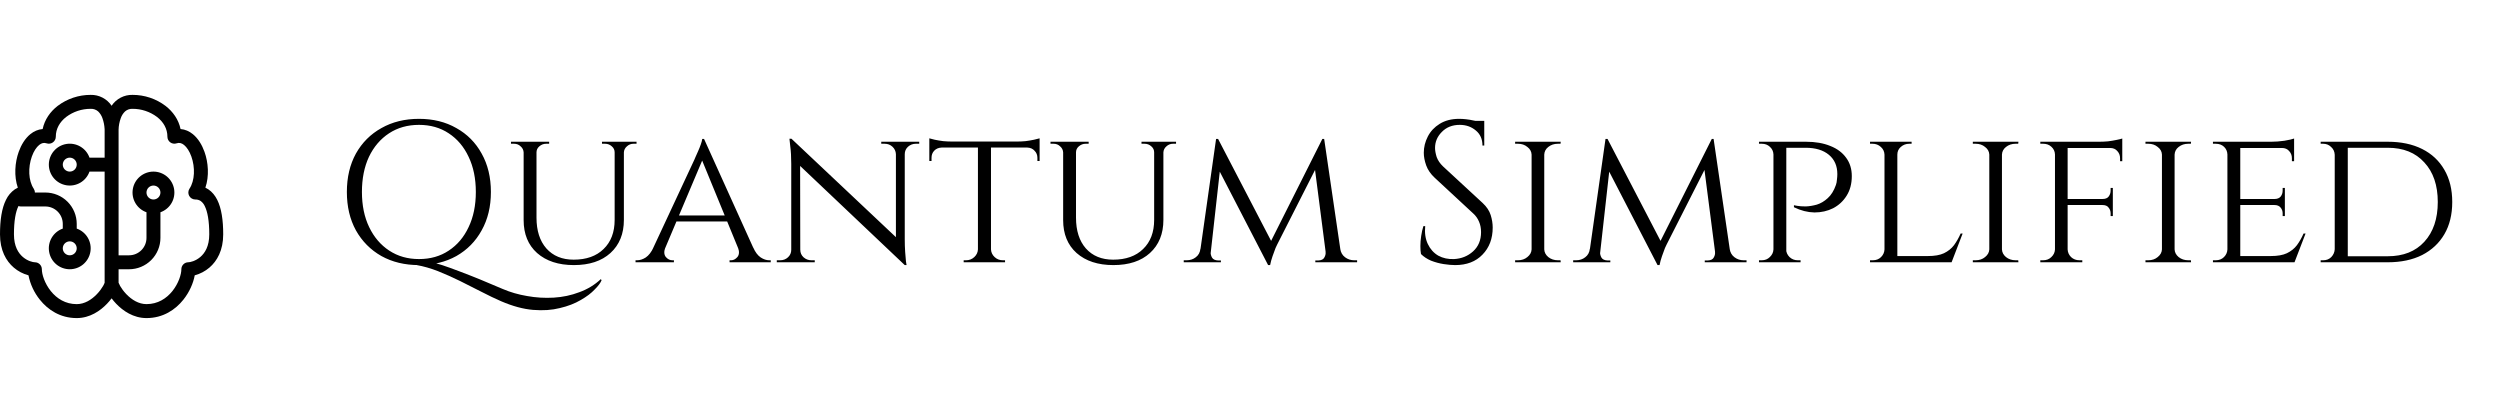 <svg width="224" height="37" viewBox="0 0 224 37" fill="none" xmlns="http://www.w3.org/2000/svg">
<path d="M5.162 9.492C6.015 8.846 7.055 8.498 8.125 8.501C8.494 8.492 8.86 8.577 9.187 8.748C9.515 8.918 9.794 9.168 10 9.476C10.205 9.168 10.485 8.918 10.812 8.748C11.14 8.577 11.505 8.492 11.875 8.501C12.944 8.498 13.985 8.846 14.837 9.492C15.493 10.002 16 10.708 16.178 11.562C16.588 11.593 16.963 11.763 17.278 12.019C17.756 12.407 18.103 12.988 18.322 13.603C18.665 14.559 18.757 15.778 18.402 16.815C18.492 16.858 18.581 16.908 18.667 16.965C19.011 17.194 19.272 17.522 19.465 17.908C19.843 18.664 19.999 19.719 19.999 21C19.999 22.426 19.456 23.384 18.766 23.975C18.384 24.302 17.934 24.539 17.448 24.669C17.323 25.366 16.973 26.174 16.424 26.859C15.712 27.753 14.607 28.5 13.125 28.5C11.95 28.5 11.015 27.85 10.407 27.212C10.262 27.06 10.126 26.9 10 26.731C9.874 26.9 9.737 27.06 9.592 27.212C8.985 27.85 8.051 28.5 6.875 28.5C5.392 28.5 4.289 27.753 3.575 26.859C3.062 26.222 2.711 25.471 2.551 24.669C2.066 24.539 1.615 24.302 1.234 23.975C0.544 23.384 0 22.425 0 21C0 19.719 0.157 18.663 0.535 17.908C0.714 17.529 0.989 17.204 1.332 16.964C1.417 16.908 1.505 16.859 1.597 16.817C1.242 15.777 1.335 14.559 1.677 13.603C1.896 12.988 2.244 12.407 2.721 12.019C3.036 11.763 3.411 11.594 3.821 11.562C4.001 10.708 4.506 10.002 5.162 9.492ZM9.375 11.626V11.613L9.372 11.55C9.354 11.225 9.289 10.903 9.18 10.595C9.102 10.363 8.969 10.153 8.794 9.983C8.609 9.822 8.369 9.739 8.125 9.751C7.333 9.748 6.563 10.003 5.93 10.478C5.35 10.929 5 11.54 5 12.25C5 12.349 4.976 12.447 4.931 12.535C4.886 12.623 4.82 12.699 4.74 12.757C4.66 12.815 4.567 12.853 4.469 12.868C4.371 12.883 4.271 12.874 4.177 12.843C3.942 12.765 3.732 12.809 3.509 12.989C3.264 13.189 3.025 13.544 2.854 14.023C2.505 15 2.541 16.184 3.02 16.904C3.088 17.007 3.125 17.127 3.125 17.25H4.062C4.808 17.25 5.524 17.547 6.051 18.074C6.579 18.602 6.875 19.317 6.875 20.063V20.482C7.292 20.629 7.643 20.919 7.867 21.3C8.091 21.682 8.173 22.13 8.098 22.566C8.023 23.002 7.796 23.398 7.458 23.683C7.12 23.968 6.692 24.124 6.25 24.124C5.808 24.124 5.379 23.968 5.041 23.683C4.703 23.398 4.477 23.002 4.402 22.566C4.327 22.13 4.409 21.682 4.633 21.3C4.856 20.919 5.208 20.629 5.625 20.482V20.063C5.625 19.2 4.925 18.5 4.062 18.5H1.875C1.8 18.5 1.726 18.487 1.656 18.46L1.652 18.468C1.405 18.962 1.25 19.782 1.25 21C1.25 22.074 1.644 22.679 2.047 23.025C2.481 23.398 2.962 23.5 3.125 23.5C3.291 23.5 3.45 23.566 3.567 23.683C3.684 23.8 3.75 23.959 3.75 24.125C3.75 24.585 4 25.389 4.55 26.079C5.086 26.747 5.857 27.25 6.875 27.25C7.575 27.25 8.202 26.859 8.687 26.35C8.926 26.1 9.112 25.841 9.233 25.629C9.289 25.535 9.336 25.436 9.375 25.334V15.375H8.019C7.871 15.792 7.581 16.144 7.199 16.368C6.818 16.591 6.37 16.673 5.934 16.598C5.498 16.523 5.102 16.297 4.817 15.959C4.532 15.621 4.376 15.193 4.376 14.75C4.376 14.308 4.532 13.88 4.817 13.542C5.102 13.204 5.498 12.977 5.934 12.902C6.37 12.828 6.818 12.909 7.199 13.133C7.581 13.357 7.871 13.708 8.019 14.125H9.375V11.626ZM10.625 24.124V25.333C10.664 25.435 10.711 25.533 10.766 25.628C10.888 25.84 11.073 26.099 11.311 26.349C11.797 26.858 12.426 27.249 13.125 27.249C14.142 27.249 14.913 26.746 15.45 26.078C16 25.388 16.25 24.584 16.25 24.124C16.25 23.958 16.315 23.799 16.433 23.682C16.55 23.565 16.709 23.499 16.875 23.499C17.037 23.499 17.518 23.396 17.952 23.024C18.356 22.678 18.75 22.073 18.75 20.999C18.75 19.78 18.593 18.962 18.347 18.466C18.265 18.282 18.135 18.123 17.972 18.004C17.831 17.914 17.666 17.869 17.5 17.875C17.387 17.875 17.276 17.845 17.179 17.786C17.082 17.728 17.002 17.645 16.949 17.545C16.895 17.446 16.87 17.333 16.876 17.22C16.881 17.108 16.917 16.998 16.98 16.904C17.459 16.184 17.494 15 17.146 14.023C16.974 13.544 16.736 13.188 16.491 12.989C16.267 12.809 16.057 12.764 15.822 12.843C15.728 12.874 15.628 12.883 15.53 12.868C15.432 12.853 15.34 12.815 15.259 12.757C15.179 12.699 15.114 12.623 15.068 12.535C15.023 12.447 15 12.349 15 12.25C15 11.54 14.65 10.929 14.068 10.478C13.436 10.004 12.665 9.748 11.875 9.751C11.63 9.739 11.391 9.822 11.206 9.983C11.029 10.153 10.896 10.363 10.818 10.595C10.699 10.922 10.634 11.266 10.625 11.613V22.875H11.562C12.425 22.875 13.125 22.175 13.125 21.313V19.019C12.708 18.872 12.356 18.581 12.132 18.2C11.909 17.819 11.827 17.37 11.902 16.934C11.976 16.498 12.203 16.103 12.541 15.818C12.879 15.533 13.307 15.376 13.75 15.376C14.192 15.376 14.62 15.533 14.958 15.818C15.296 16.103 15.523 16.498 15.598 16.934C15.672 17.37 15.591 17.819 15.367 18.2C15.143 18.581 14.792 18.872 14.375 19.019V21.313C14.375 22.059 14.078 22.774 13.551 23.301C13.023 23.829 12.308 24.125 11.562 24.125L10.625 24.124ZM5.625 14.75C5.625 14.916 5.691 15.075 5.808 15.192C5.925 15.309 6.084 15.375 6.25 15.375C6.416 15.375 6.575 15.309 6.692 15.192C6.809 15.075 6.875 14.916 6.875 14.75C6.875 14.585 6.809 14.426 6.692 14.309C6.575 14.191 6.416 14.125 6.25 14.125C6.084 14.125 5.925 14.191 5.808 14.309C5.691 14.426 5.625 14.585 5.625 14.75ZM13.75 17.875C13.915 17.875 14.074 17.809 14.191 17.692C14.309 17.575 14.375 17.416 14.375 17.25C14.375 17.085 14.309 16.926 14.191 16.808C14.074 16.691 13.915 16.625 13.75 16.625C13.584 16.625 13.425 16.691 13.308 16.808C13.191 16.926 13.125 17.085 13.125 17.25C13.125 17.416 13.191 17.575 13.308 17.692C13.425 17.809 13.584 17.875 13.75 17.875ZM6.25 21.625C6.084 21.625 5.925 21.691 5.808 21.808C5.691 21.925 5.625 22.084 5.625 22.25C5.625 22.416 5.691 22.575 5.808 22.692C5.925 22.809 6.084 22.875 6.25 22.875C6.416 22.875 6.575 22.809 6.692 22.692C6.809 22.575 6.875 22.416 6.875 22.25C6.875 22.084 6.809 21.925 6.692 21.808C6.575 21.691 6.416 21.625 6.25 21.625Z" fill="black"/>
<path d="M37.343 23.752L37.523 23.284C37.739 23.284 38.021 23.326 38.369 23.41C38.729 23.494 39.143 23.608 39.611 23.752C40.079 23.908 40.595 24.094 41.159 24.31C41.735 24.526 42.347 24.766 42.995 25.03C43.643 25.294 44.327 25.582 45.047 25.894C45.719 26.182 46.445 26.392 47.225 26.524C48.017 26.668 48.815 26.716 49.619 26.668C50.423 26.62 51.185 26.458 51.905 26.182C52.637 25.918 53.279 25.528 53.831 25.012L53.903 25.102C53.819 25.33 53.615 25.606 53.291 25.93C52.979 26.266 52.559 26.584 52.031 26.884C51.503 27.196 50.879 27.436 50.159 27.604C49.451 27.784 48.653 27.838 47.765 27.766C46.889 27.694 45.935 27.436 44.903 26.992C44.351 26.752 43.763 26.47 43.139 26.146C42.515 25.822 41.873 25.498 41.213 25.174C40.553 24.85 39.893 24.556 39.233 24.292C38.585 24.04 37.955 23.86 37.343 23.752ZM37.541 10.648C38.813 10.648 39.929 10.924 40.889 11.476C41.861 12.016 42.617 12.778 43.157 13.762C43.709 14.746 43.985 15.892 43.985 17.2C43.985 18.508 43.709 19.654 43.157 20.638C42.617 21.622 41.861 22.39 40.889 22.942C39.917 23.482 38.801 23.752 37.541 23.752C36.269 23.752 35.147 23.482 34.175 22.942C33.203 22.39 32.441 21.622 31.889 20.638C31.349 19.654 31.079 18.508 31.079 17.2C31.079 15.892 31.349 14.746 31.889 13.762C32.441 12.778 33.203 12.016 34.175 11.476C35.147 10.924 36.269 10.648 37.541 10.648ZM37.541 23.212C38.561 23.212 39.449 22.96 40.205 22.456C40.973 21.952 41.567 21.25 41.987 20.35C42.419 19.45 42.635 18.4 42.635 17.2C42.635 16 42.419 14.95 41.987 14.05C41.567 13.15 40.973 12.448 40.205 11.944C39.449 11.44 38.561 11.188 37.541 11.188C36.521 11.188 35.627 11.44 34.859 11.944C34.091 12.448 33.491 13.15 33.059 14.05C32.639 14.95 32.429 16 32.429 17.2C32.429 18.4 32.645 19.45 33.077 20.35C33.509 21.25 34.109 21.952 34.877 22.456C35.645 22.96 36.533 23.212 37.541 23.212ZM48.07 12.7V19.504C48.07 20.668 48.364 21.586 48.952 22.258C49.552 22.93 50.368 23.266 51.4 23.266C52.54 23.266 53.434 22.948 54.082 22.312C54.742 21.676 55.072 20.806 55.072 19.702V12.7H55.9V19.702C55.9 20.95 55.498 21.94 54.694 22.672C53.902 23.392 52.81 23.752 51.418 23.752C50.038 23.752 48.94 23.392 48.124 22.672C47.32 21.952 46.918 20.968 46.918 19.72V12.7H48.07ZM46.954 12.7V13.654H46.918C46.906 13.438 46.816 13.258 46.648 13.114C46.492 12.958 46.294 12.88 46.054 12.88C46.054 12.88 46.006 12.88 45.91 12.88C45.826 12.88 45.784 12.88 45.784 12.88V12.7H46.954ZM49.204 12.7V12.88C49.204 12.88 49.156 12.88 49.06 12.88C48.976 12.88 48.934 12.88 48.934 12.88C48.706 12.88 48.502 12.958 48.322 13.114C48.154 13.258 48.07 13.438 48.07 13.654H48.034V12.7H49.204ZM55.108 12.7V13.654H55.072C55.072 13.438 54.988 13.258 54.82 13.114C54.652 12.958 54.448 12.88 54.208 12.88C54.208 12.88 54.16 12.88 54.064 12.88C53.98 12.88 53.938 12.88 53.938 12.88V12.7H55.108ZM57.034 12.7V12.88C57.034 12.88 56.986 12.88 56.89 12.88C56.806 12.88 56.764 12.88 56.764 12.88C56.536 12.88 56.338 12.958 56.17 13.114C56.002 13.258 55.912 13.438 55.9 13.654H55.864V12.7H57.034ZM63.083 12.448L68.032 23.392H66.611L62.776 14.05L63.083 12.448ZM59.608 22.186C59.477 22.546 59.495 22.828 59.663 23.032C59.831 23.224 60.023 23.32 60.239 23.32H60.383V23.5H56.944V23.32C56.944 23.32 56.968 23.32 57.017 23.32C57.065 23.32 57.089 23.32 57.089 23.32C57.34 23.32 57.599 23.236 57.862 23.068C58.127 22.888 58.355 22.594 58.547 22.186H59.608ZM63.083 12.448L63.209 13.69L59.087 23.446H57.953L62.218 14.302C62.218 14.302 62.248 14.23 62.309 14.086C62.38 13.942 62.459 13.768 62.542 13.564C62.639 13.348 62.722 13.138 62.794 12.934C62.867 12.73 62.908 12.568 62.92 12.448H63.083ZM65.207 19.306V19.846H60.437V19.306H65.207ZM66.124 22.186H67.493C67.672 22.594 67.894 22.888 68.159 23.068C68.422 23.236 68.674 23.32 68.915 23.32C68.915 23.32 68.939 23.32 68.987 23.32C69.034 23.32 69.058 23.32 69.058 23.32V23.5H65.368V23.32H65.513C65.716 23.32 65.903 23.224 66.07 23.032C66.239 22.828 66.257 22.546 66.124 22.186ZM70.914 12.43L80.886 21.826L81.066 23.752L71.094 14.302L70.914 12.43ZM70.95 22.384V23.5H69.6V23.32C69.6 23.32 69.648 23.32 69.744 23.32C69.852 23.32 69.906 23.32 69.906 23.32C70.182 23.32 70.416 23.23 70.608 23.05C70.8 22.87 70.896 22.648 70.896 22.384H70.95ZM71.706 22.384C71.706 22.648 71.802 22.87 71.994 23.05C72.198 23.23 72.432 23.32 72.696 23.32C72.696 23.32 72.744 23.32 72.84 23.32C72.948 23.32 73.002 23.32 73.002 23.32V23.5H71.652V22.384H71.706ZM70.914 12.43L71.688 13.438L71.706 23.5H70.896V14.68C70.896 14.068 70.866 13.54 70.806 13.096C70.758 12.652 70.734 12.43 70.734 12.43H70.914ZM81.066 12.7V21.448C81.066 21.832 81.078 22.204 81.102 22.564C81.126 22.912 81.15 23.2 81.174 23.428C81.21 23.644 81.228 23.752 81.228 23.752H81.066L80.274 22.798V12.7H81.066ZM81.012 13.816V12.7H82.362V12.88C82.362 12.88 82.308 12.88 82.2 12.88C82.104 12.88 82.056 12.88 82.056 12.88C81.792 12.88 81.558 12.97 81.354 13.15C81.162 13.33 81.066 13.552 81.066 13.816H81.012ZM80.274 13.816C80.262 13.552 80.16 13.33 79.968 13.15C79.776 12.97 79.542 12.88 79.266 12.88C79.266 12.88 79.212 12.88 79.104 12.88C79.008 12.88 78.96 12.88 78.96 12.88V12.7H80.31V13.816H80.274ZM88.793 12.754V23.5H87.623V12.754H88.793ZM93.149 12.682V13.222H83.267V12.682H93.149ZM93.149 13.186V14.428H92.951V14.14C92.951 13.888 92.867 13.678 92.699 13.51C92.543 13.33 92.327 13.234 92.051 13.222V13.186H93.149ZM93.149 12.394V12.862L91.133 12.682C91.373 12.682 91.625 12.67 91.889 12.646C92.165 12.61 92.417 12.568 92.645 12.52C92.873 12.472 93.041 12.43 93.149 12.394ZM87.659 22.348V23.5H86.345V23.32C86.357 23.32 86.393 23.32 86.453 23.32C86.525 23.32 86.561 23.32 86.561 23.32C86.849 23.32 87.095 23.224 87.299 23.032C87.503 22.84 87.611 22.612 87.623 22.348H87.659ZM88.739 22.348H88.793C88.805 22.612 88.913 22.84 89.117 23.032C89.321 23.224 89.567 23.32 89.855 23.32C89.855 23.32 89.885 23.32 89.945 23.32C90.017 23.32 90.053 23.32 90.053 23.32V23.5H88.739V22.348ZM84.365 13.186V13.222C84.089 13.234 83.867 13.33 83.699 13.51C83.543 13.678 83.465 13.888 83.465 14.14V14.428H83.267V13.186H84.365ZM83.267 12.394C83.375 12.43 83.537 12.472 83.753 12.52C83.981 12.568 84.233 12.61 84.509 12.646C84.785 12.67 85.043 12.682 85.283 12.682L83.267 12.862V12.394ZM96.41 12.7V19.504C96.41 20.668 96.704 21.586 97.292 22.258C97.892 22.93 98.708 23.266 99.74 23.266C100.88 23.266 101.774 22.948 102.422 22.312C103.082 21.676 103.412 20.806 103.412 19.702V12.7H104.24V19.702C104.24 20.95 103.838 21.94 103.034 22.672C102.242 23.392 101.15 23.752 99.758 23.752C98.378 23.752 97.28 23.392 96.464 22.672C95.66 21.952 95.258 20.968 95.258 19.72V12.7H96.41ZM95.294 12.7V13.654H95.258C95.246 13.438 95.156 13.258 94.988 13.114C94.832 12.958 94.634 12.88 94.394 12.88C94.394 12.88 94.346 12.88 94.25 12.88C94.166 12.88 94.124 12.88 94.124 12.88V12.7H95.294ZM97.544 12.7V12.88C97.544 12.88 97.496 12.88 97.4 12.88C97.316 12.88 97.274 12.88 97.274 12.88C97.046 12.88 96.842 12.958 96.662 13.114C96.494 13.258 96.41 13.438 96.41 13.654H96.374V12.7H97.544ZM103.448 12.7V13.654H103.412C103.412 13.438 103.328 13.258 103.16 13.114C102.992 12.958 102.788 12.88 102.548 12.88C102.548 12.88 102.5 12.88 102.404 12.88C102.32 12.88 102.278 12.88 102.278 12.88V12.7H103.448ZM105.374 12.7V12.88C105.374 12.88 105.326 12.88 105.23 12.88C105.146 12.88 105.104 12.88 105.104 12.88C104.876 12.88 104.678 12.958 104.51 13.114C104.342 13.258 104.252 13.438 104.24 13.654H104.204V12.7H105.374ZM118.483 12.448L118.645 13.618L114.433 21.916C114.433 21.916 114.385 22.018 114.289 22.222C114.205 22.426 114.115 22.672 114.019 22.96C113.923 23.236 113.851 23.5 113.803 23.752H113.623L113.371 22.618L118.483 12.448ZM107.935 22.294V23.5H106.063V23.32C106.063 23.32 106.105 23.32 106.189 23.32C106.285 23.32 106.333 23.32 106.333 23.32C106.645 23.32 106.915 23.23 107.143 23.05C107.383 22.87 107.521 22.618 107.557 22.294H107.935ZM108.475 22.564C108.463 22.744 108.505 22.918 108.601 23.086C108.697 23.242 108.877 23.326 109.141 23.338H109.393V23.5H108.367V22.564H108.475ZM108.961 12.448H109.141L109.501 13.51L108.385 23.5H107.395L108.961 12.448ZM109.141 12.448L114.037 21.862L113.623 23.752L108.799 14.428L109.141 12.448ZM118.645 12.448L120.265 23.5H118.897L117.727 14.446L118.483 12.448H118.645ZM119.725 22.294H120.085C120.133 22.618 120.277 22.87 120.517 23.05C120.757 23.23 121.027 23.32 121.327 23.32C121.327 23.32 121.369 23.32 121.453 23.32C121.549 23.32 121.597 23.32 121.597 23.32V23.5H119.725V22.294ZM118.771 22.564H118.897V23.5H117.853V23.338H118.123C118.399 23.326 118.579 23.236 118.663 23.068C118.759 22.9 118.795 22.732 118.771 22.564ZM130.74 10.648C130.932 10.648 131.136 10.66 131.352 10.684C131.58 10.708 131.796 10.744 132 10.792C132.216 10.828 132.408 10.87 132.576 10.918C132.756 10.954 132.894 10.996 132.99 11.044V13.042H132.828C132.828 12.466 132.63 12.016 132.234 11.692C131.838 11.356 131.358 11.188 130.794 11.188C130.134 11.188 129.6 11.398 129.192 11.818C128.784 12.226 128.58 12.706 128.58 13.258C128.58 13.486 128.628 13.756 128.724 14.068C128.832 14.368 129.024 14.65 129.3 14.914L132.846 18.19C133.206 18.526 133.446 18.886 133.566 19.27C133.686 19.654 133.746 20.026 133.746 20.386C133.746 21.382 133.44 22.192 132.828 22.816C132.228 23.44 131.412 23.752 130.38 23.752C130.092 23.752 129.75 23.722 129.354 23.662C128.97 23.602 128.592 23.5 128.22 23.356C127.86 23.2 127.56 23.002 127.32 22.762C127.284 22.57 127.266 22.33 127.266 22.042C127.266 21.754 127.29 21.454 127.338 21.142C127.386 20.818 127.452 20.524 127.536 20.26H127.698C127.638 20.872 127.716 21.406 127.932 21.862C128.148 22.318 128.46 22.666 128.868 22.906C129.288 23.134 129.762 23.236 130.29 23.212C130.95 23.176 131.514 22.948 131.982 22.528C132.462 22.096 132.702 21.52 132.702 20.8C132.702 20.452 132.642 20.14 132.522 19.864C132.402 19.576 132.228 19.33 132 19.126L128.544 15.922C128.184 15.586 127.932 15.22 127.788 14.824C127.644 14.416 127.572 14.038 127.572 13.69C127.572 13.186 127.692 12.7 127.932 12.232C128.172 11.764 128.526 11.386 128.994 11.098C129.474 10.798 130.056 10.648 130.74 10.648ZM132.99 10.828V11.206H131.622V10.828H132.99ZM138.365 12.7V23.5H137.231V12.7H138.365ZM137.285 22.348V23.5H135.755V23.32C135.755 23.32 135.797 23.32 135.881 23.32C135.965 23.32 136.007 23.32 136.007 23.32C136.343 23.32 136.625 23.224 136.853 23.032C137.093 22.84 137.219 22.612 137.231 22.348H137.285ZM138.311 22.348H138.365C138.377 22.612 138.497 22.84 138.725 23.032C138.965 23.224 139.253 23.32 139.589 23.32C139.589 23.32 139.625 23.32 139.697 23.32C139.781 23.32 139.823 23.32 139.823 23.32L139.841 23.5H138.311V22.348ZM138.311 13.852V12.7H139.841L139.823 12.88C139.823 12.88 139.781 12.88 139.697 12.88C139.625 12.88 139.589 12.88 139.589 12.88C139.253 12.88 138.965 12.976 138.725 13.168C138.497 13.348 138.377 13.576 138.365 13.852H138.311ZM137.285 13.852H137.231C137.219 13.576 137.093 13.348 136.853 13.168C136.625 12.976 136.343 12.88 136.007 12.88C135.995 12.88 135.947 12.88 135.863 12.88C135.791 12.88 135.755 12.88 135.755 12.88V12.7H137.285V13.852ZM153.376 12.448L153.538 13.618L149.326 21.916C149.326 21.916 149.278 22.018 149.182 22.222C149.098 22.426 149.008 22.672 148.912 22.96C148.816 23.236 148.744 23.5 148.696 23.752H148.516L148.264 22.618L153.376 12.448ZM142.828 22.294V23.5H140.956V23.32C140.956 23.32 140.998 23.32 141.082 23.32C141.178 23.32 141.226 23.32 141.226 23.32C141.538 23.32 141.808 23.23 142.036 23.05C142.276 22.87 142.414 22.618 142.45 22.294H142.828ZM143.368 22.564C143.356 22.744 143.398 22.918 143.494 23.086C143.59 23.242 143.77 23.326 144.034 23.338H144.286V23.5H143.26V22.564H143.368ZM143.854 12.448H144.034L144.394 13.51L143.278 23.5H142.288L143.854 12.448ZM144.034 12.448L148.93 21.862L148.516 23.752L143.692 14.428L144.034 12.448ZM153.538 12.448L155.158 23.5H153.79L152.62 14.446L153.376 12.448H153.538ZM154.618 22.294H154.978C155.026 22.618 155.17 22.87 155.41 23.05C155.65 23.23 155.92 23.32 156.22 23.32C156.22 23.32 156.262 23.32 156.346 23.32C156.442 23.32 156.49 23.32 156.49 23.32V23.5H154.618V22.294ZM153.664 22.564H153.79V23.5H152.746V23.338H153.016C153.292 23.326 153.472 23.236 153.556 23.068C153.652 22.9 153.688 22.732 153.664 22.564ZM159.819 12.7H161.817C162.657 12.7 163.383 12.826 163.995 13.078C164.607 13.318 165.081 13.672 165.417 14.14C165.753 14.596 165.921 15.142 165.921 15.778C165.921 16.462 165.765 17.05 165.453 17.542C165.153 18.022 164.751 18.394 164.247 18.658C163.743 18.91 163.185 19.036 162.573 19.036C161.961 19.024 161.349 18.868 160.737 18.568V18.388C160.737 18.388 160.833 18.406 161.025 18.442C161.229 18.478 161.487 18.496 161.799 18.496C162.111 18.484 162.441 18.43 162.789 18.334C163.137 18.226 163.461 18.034 163.761 17.758C164.073 17.482 164.319 17.086 164.499 16.57C164.547 16.438 164.577 16.282 164.589 16.102C164.613 15.922 164.625 15.754 164.625 15.598C164.625 14.866 164.373 14.29 163.869 13.87C163.365 13.45 162.669 13.24 161.781 13.24H160.017C160.017 13.24 159.999 13.198 159.963 13.114C159.939 13.018 159.909 12.928 159.873 12.844C159.837 12.748 159.819 12.7 159.819 12.7ZM160.053 12.7V23.5H158.901V12.7H160.053ZM158.937 22.348L159.171 23.5H157.605V23.32C157.605 23.32 157.647 23.32 157.731 23.32C157.815 23.32 157.857 23.32 157.857 23.32C158.145 23.32 158.385 23.224 158.577 23.032C158.781 22.84 158.889 22.612 158.901 22.348H158.937ZM158.937 13.834H158.901C158.889 13.558 158.781 13.33 158.577 13.15C158.385 12.97 158.145 12.88 157.857 12.88C157.857 12.88 157.815 12.88 157.731 12.88C157.647 12.88 157.605 12.88 157.605 12.88V12.7H159.171L158.937 13.834ZM159.999 22.348H160.035C160.047 22.612 160.149 22.84 160.341 23.032C160.545 23.224 160.791 23.32 161.079 23.32C161.091 23.32 161.133 23.32 161.205 23.32C161.289 23.32 161.331 23.32 161.331 23.32V23.5H159.765L159.999 22.348ZM170.002 12.7V23.5H168.85V12.7H170.002ZM174.844 22.942L174.808 23.5H169.966V22.942H174.844ZM175.852 20.926L174.862 23.5H172.126L172.738 22.942C173.338 22.942 173.818 22.858 174.178 22.69C174.55 22.51 174.85 22.27 175.078 21.97C175.306 21.658 175.504 21.31 175.672 20.926H175.852ZM168.886 22.348L169.12 23.5H167.554V23.32C167.554 23.32 167.596 23.32 167.68 23.32C167.764 23.32 167.806 23.32 167.806 23.32C168.106 23.32 168.352 23.224 168.544 23.032C168.736 22.84 168.838 22.612 168.85 22.348H168.886ZM169.948 13.852V12.7H171.28V12.88C171.28 12.88 171.244 12.88 171.172 12.88C171.1 12.88 171.064 12.88 171.064 12.88C170.776 12.88 170.524 12.976 170.308 13.168C170.104 13.348 170.002 13.576 170.002 13.852H169.948ZM168.886 13.852H168.85C168.838 13.576 168.73 13.348 168.526 13.168C168.322 12.976 168.07 12.88 167.77 12.88C167.77 12.88 167.734 12.88 167.662 12.88C167.59 12.88 167.554 12.88 167.554 12.88V12.7H168.886V13.852ZM179.375 12.7V23.5H178.241V12.7H179.375ZM178.295 22.348V23.5H176.765V23.32C176.765 23.32 176.807 23.32 176.891 23.32C176.975 23.32 177.017 23.32 177.017 23.32C177.353 23.32 177.635 23.224 177.863 23.032C178.103 22.84 178.229 22.612 178.241 22.348H178.295ZM179.321 22.348H179.375C179.387 22.612 179.507 22.84 179.735 23.032C179.975 23.224 180.263 23.32 180.599 23.32C180.599 23.32 180.635 23.32 180.707 23.32C180.791 23.32 180.833 23.32 180.833 23.32L180.851 23.5H179.321V22.348ZM179.321 13.852V12.7H180.851L180.833 12.88C180.833 12.88 180.791 12.88 180.707 12.88C180.635 12.88 180.599 12.88 180.599 12.88C180.263 12.88 179.975 12.976 179.735 13.168C179.507 13.348 179.387 13.576 179.375 13.852H179.321ZM178.295 13.852H178.241C178.229 13.576 178.103 13.348 177.863 13.168C177.635 12.976 177.353 12.88 177.017 12.88C177.005 12.88 176.957 12.88 176.873 12.88C176.801 12.88 176.765 12.88 176.765 12.88V12.7H178.295V13.852ZM185.26 12.7V23.5H184.126V12.7H185.26ZM189.31 17.83V18.37H185.224V17.83H189.31ZM190.156 12.7V13.258H185.224V12.7H190.156ZM189.31 18.334V19.36H189.112V19.126C189.112 18.922 189.052 18.748 188.932 18.604C188.824 18.448 188.638 18.37 188.374 18.37V18.334H189.31ZM189.31 16.84V17.866H188.374V17.83C188.638 17.83 188.824 17.758 188.932 17.614C189.052 17.458 189.112 17.278 189.112 17.074V16.84H189.31ZM190.156 13.204V14.446H189.958V14.176C189.958 13.924 189.874 13.708 189.706 13.528C189.55 13.348 189.334 13.258 189.058 13.258V13.204H190.156ZM190.156 12.412V12.88L188.086 12.7C188.338 12.7 188.602 12.688 188.878 12.664C189.154 12.628 189.406 12.586 189.634 12.538C189.874 12.49 190.048 12.448 190.156 12.412ZM184.162 22.348L184.396 23.5H182.812V23.32C182.812 23.32 182.854 23.32 182.938 23.32C183.022 23.32 183.064 23.32 183.064 23.32C183.364 23.32 183.61 23.224 183.802 23.032C184.006 22.84 184.114 22.612 184.126 22.348H184.162ZM184.162 13.834H184.126C184.114 13.558 184.006 13.33 183.802 13.15C183.61 12.97 183.364 12.88 183.064 12.88C183.064 12.88 183.022 12.88 182.938 12.88C182.854 12.88 182.812 12.88 182.812 12.88V12.7H184.396L184.162 13.834ZM185.224 22.348H185.26C185.272 22.612 185.374 22.84 185.566 23.032C185.77 23.224 186.022 23.32 186.322 23.32C186.322 23.32 186.364 23.32 186.448 23.32C186.532 23.32 186.574 23.32 186.574 23.32V23.5H184.99L185.224 22.348ZM194.844 12.7V23.5H193.71V12.7H194.844ZM193.764 22.348V23.5H192.234V23.32C192.234 23.32 192.276 23.32 192.36 23.32C192.444 23.32 192.486 23.32 192.486 23.32C192.822 23.32 193.104 23.224 193.332 23.032C193.572 22.84 193.698 22.612 193.71 22.348H193.764ZM194.79 22.348H194.844C194.856 22.612 194.976 22.84 195.204 23.032C195.444 23.224 195.732 23.32 196.068 23.32C196.068 23.32 196.104 23.32 196.176 23.32C196.26 23.32 196.302 23.32 196.302 23.32L196.32 23.5H194.79V22.348ZM194.79 13.852V12.7H196.32L196.302 12.88C196.302 12.88 196.26 12.88 196.176 12.88C196.104 12.88 196.068 12.88 196.068 12.88C195.732 12.88 195.444 12.976 195.204 13.168C194.976 13.348 194.856 13.576 194.844 13.852H194.79ZM193.764 13.852H193.71C193.698 13.576 193.572 13.348 193.332 13.168C193.104 12.976 192.822 12.88 192.486 12.88C192.474 12.88 192.426 12.88 192.342 12.88C192.27 12.88 192.234 12.88 192.234 12.88V12.7H193.764V13.852ZM200.728 12.7V23.5H199.576V12.7H200.728ZM205.57 22.942L205.534 23.5H200.692V22.942H205.57ZM204.724 17.83V18.37H200.692V17.83H204.724ZM205.552 12.7V13.258H200.692V12.7H205.552ZM206.578 20.926L205.588 23.5H202.852L203.464 22.942C204.064 22.942 204.544 22.858 204.904 22.69C205.276 22.51 205.576 22.27 205.804 21.97C206.032 21.658 206.23 21.31 206.398 20.926H206.578ZM204.724 18.334V19.36H204.526V19.126C204.526 18.922 204.466 18.748 204.346 18.604C204.226 18.448 204.04 18.37 203.788 18.37V18.334H204.724ZM204.724 16.84V17.866H203.788V17.83C204.04 17.83 204.226 17.758 204.346 17.614C204.466 17.458 204.526 17.278 204.526 17.074V16.84H204.724ZM205.552 13.204V14.446H205.354V14.176C205.354 13.924 205.27 13.708 205.102 13.528C204.946 13.348 204.73 13.258 204.454 13.258V13.204H205.552ZM205.552 12.412V12.88L203.5 12.7C203.872 12.7 204.268 12.67 204.688 12.61C205.108 12.538 205.396 12.472 205.552 12.412ZM199.612 22.348L199.846 23.5H198.28V23.32C198.28 23.32 198.322 23.32 198.406 23.32C198.49 23.32 198.532 23.32 198.532 23.32C198.832 23.32 199.078 23.224 199.27 23.032C199.462 22.84 199.564 22.612 199.576 22.348H199.612ZM199.612 13.834H199.576C199.564 13.558 199.462 13.33 199.27 13.15C199.078 12.97 198.832 12.88 198.532 12.88C198.532 12.88 198.49 12.88 198.406 12.88C198.322 12.88 198.28 12.88 198.28 12.88V12.7H199.846L199.612 13.834ZM213.943 12.7C215.131 12.7 216.157 12.916 217.021 13.348C217.885 13.78 218.551 14.404 219.019 15.22C219.487 16.024 219.721 16.984 219.721 18.1C219.721 19.216 219.487 20.176 219.019 20.98C218.551 21.784 217.885 22.408 217.021 22.852C216.157 23.284 215.131 23.5 213.943 23.5H210.109L210.073 22.96C210.913 22.96 211.615 22.96 212.179 22.96C212.755 22.96 213.193 22.96 213.493 22.96C213.793 22.96 213.943 22.96 213.943 22.96C215.335 22.96 216.427 22.528 217.219 21.664C218.023 20.788 218.425 19.6 218.425 18.1C218.425 16.6 218.023 15.418 217.219 14.554C216.427 13.678 215.335 13.24 213.943 13.24C213.943 13.24 213.787 13.24 213.475 13.24C213.163 13.24 212.707 13.24 212.107 13.24C211.507 13.24 210.769 13.24 209.893 13.24V12.7H213.943ZM210.361 12.7V23.5H209.191V12.7H210.361ZM209.227 22.33V23.5H207.931V23.32C207.931 23.32 207.967 23.32 208.039 23.32C208.123 23.32 208.165 23.32 208.165 23.32C208.453 23.32 208.693 23.224 208.885 23.032C209.077 22.828 209.179 22.594 209.191 22.33H209.227ZM209.227 13.87H209.191C209.179 13.582 209.071 13.348 208.867 13.168C208.675 12.976 208.435 12.88 208.147 12.88C208.147 12.88 208.111 12.88 208.039 12.88C207.967 12.88 207.931 12.88 207.931 12.88V12.7H209.227V13.87Z" fill="black"/>
</svg>
